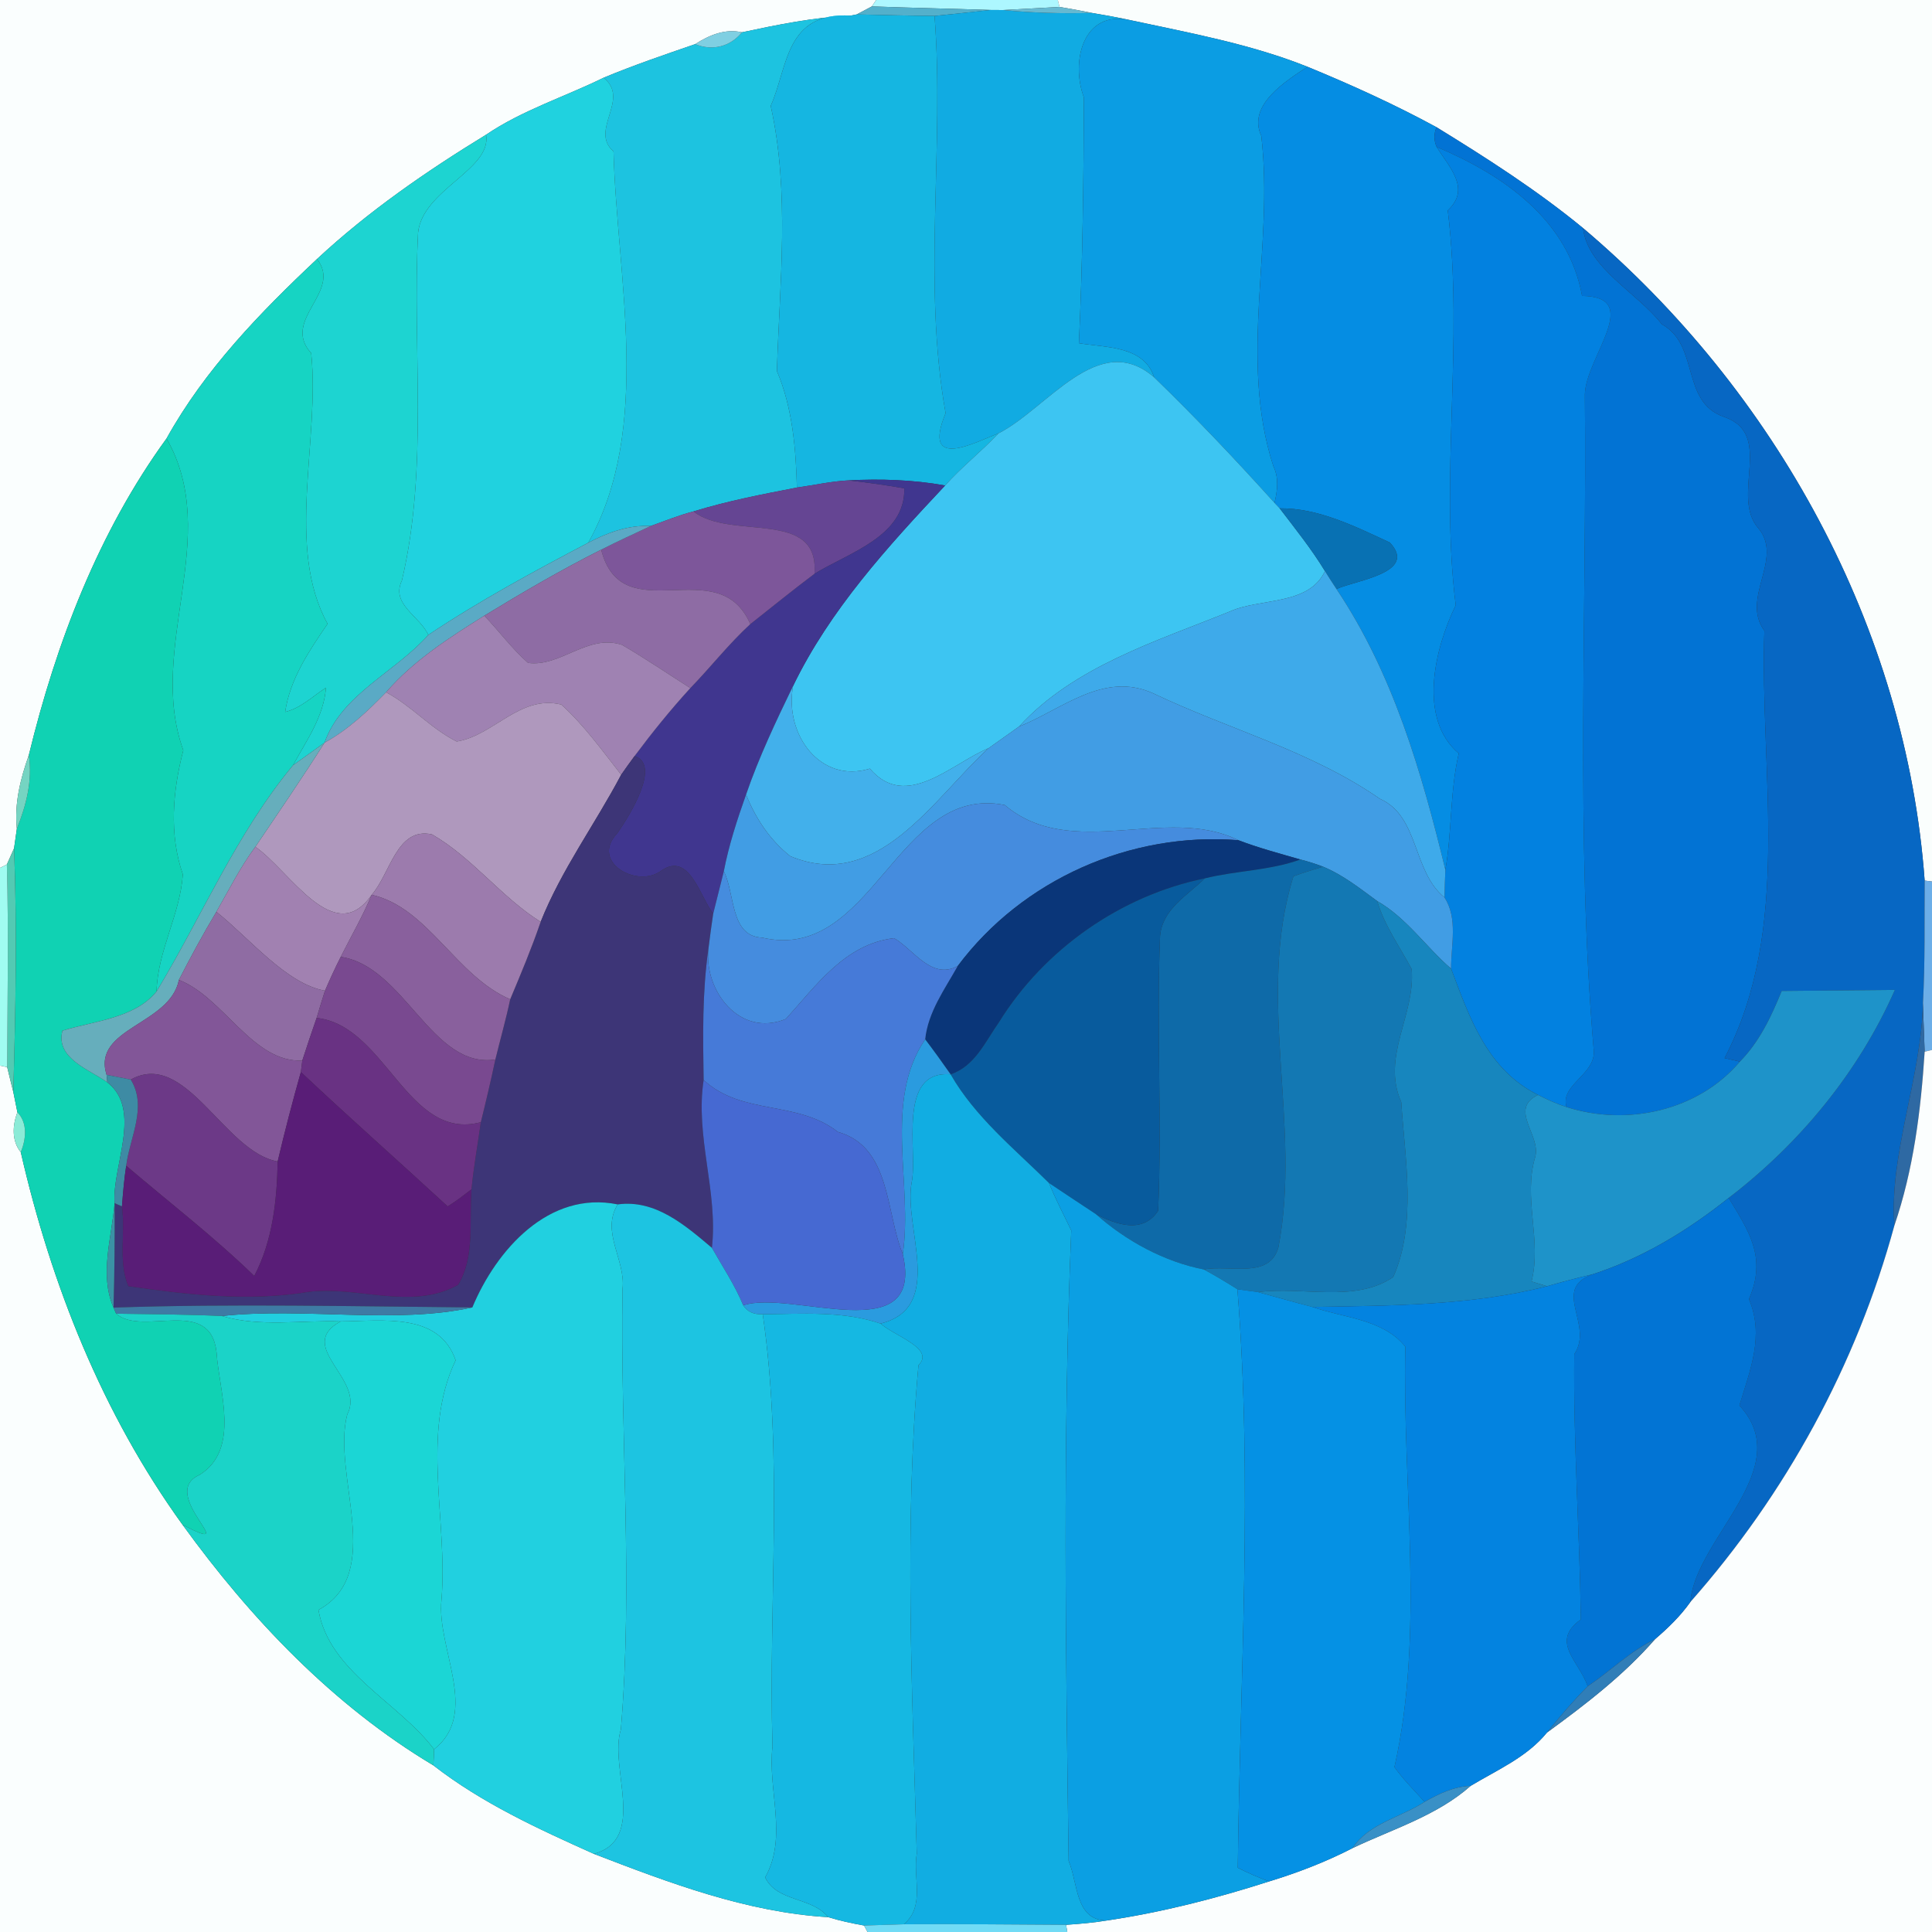 <?xml version="1.0" encoding="UTF-8" ?>
<!DOCTYPE svg PUBLIC "-//W3C//DTD SVG 1.1//EN" "http://www.w3.org/Graphics/SVG/1.1/DTD/svg11.dtd">
<svg width="250pt" height="250pt" viewBox="0 0 250 250" version="1.1" xmlns="http://www.w3.org/2000/svg">
<rect x="0" y="0" width="250" height="250" fill="#333333" stroke="none"/>
<g id="#fafefeff">
<path fill="#fafefe" opacity="1.00" d=" M 0.00 0.00 L 113.38 0.00 L 112.82 0.83 C 112.33 1.09 111.35 1.61 110.85 1.87 L 110.07 2.02 C 105.31 2.24 100.65 3.19 96.01 4.18 C 93.83 3.68 91.76 4.55 89.96 5.71 C 85.98 7.08 81.99 8.44 78.10 10.06 C 73.05 12.54 67.58 14.26 62.90 17.43 C 55.17 22.16 47.66 27.34 41.02 33.52 C 33.64 40.46 26.50 47.82 21.55 56.74 C 12.73 68.87 7.25 83.23 3.73 97.71 C 2.64 100.78 1.84 103.97 2.18 107.25 C 2.09 107.88 1.91 109.14 1.82 109.77 C 1.59 110.29 1.12 111.34 0.89 111.86 L 0.00 112.31 L 0.00 0.00 Z" />
<path fill="#fafefe" opacity="1.00" d=" M 0.00 137.89 L 0.93 138.08 C 1.18 139.15 1.45 140.22 1.72 141.29 C 1.85 141.95 2.11 143.26 2.25 143.92 C 1.62 145.62 1.48 147.60 2.69 149.10 C 6.63 166.27 13.26 182.95 23.62 197.30 C 32.44 209.48 43.09 220.67 56.08 228.44 C 62.34 233.31 69.65 236.66 76.85 239.89 C 86.62 243.65 96.62 247.45 107.17 248.08 C 108.69 248.55 110.25 248.88 111.81 249.16 L 112.26 250.00 L 0.00 250.00 L 0.00 137.89 Z" />
</g>
<g id="#adf7ffff">
<path fill="#adf7ff" opacity="1.00" d=" M 113.38 0.00 L 136.88 0.00 L 137.10 0.90 C 135.28 1.00 131.63 1.20 129.80 1.30 C 129.40 1.29 128.59 1.29 128.18 1.29 C 123.06 1.12 117.94 1.02 112.82 0.83 L 113.38 0.00 Z" />
</g>
<g id="#fafefdff">
<path fill="#fafefd" opacity="1.00" d=" M 136.88 0.00 L 250.00 0.00 L 250.00 114.07 L 249.05 113.95 C 246.65 81.23 229.77 50.58 204.84 29.51 C 198.92 24.64 192.41 20.47 185.88 16.46 C 180.48 13.52 174.87 10.98 169.19 8.64 C 161.84 5.70 153.98 4.27 146.27 2.61 C 144.61 2.25 142.94 1.95 141.27 1.67 C 139.89 1.38 138.50 1.13 137.10 0.90 L 136.88 0.00 Z" />
</g>
<g id="#53b0cbff">
<path fill="#53b0cb" opacity="1.00" d=" M 110.85 1.87 C 111.35 1.61 112.33 1.09 112.82 0.83 C 117.94 1.02 123.06 1.12 128.18 1.29 C 125.76 1.56 123.34 1.82 120.93 2.06 C 117.56 2.03 114.21 1.94 110.85 1.87 Z" />
</g>
<g id="#11abe2ff">
<path fill="#11abe2" opacity="1.00" d=" M 128.18 1.29 C 128.59 1.29 129.40 1.29 129.80 1.30 C 133.61 1.66 137.44 1.78 141.27 1.67 C 142.94 1.95 144.61 2.25 146.27 2.61 C 140.08 1.21 138.54 8.05 140.26 12.62 C 140.22 23.19 140.10 33.84 139.61 44.41 C 143.06 44.99 148.02 44.71 149.35 48.83 C 142.16 42.57 135.56 52.85 129.18 56.09 C 126.32 57.15 119.21 61.09 122.36 53.46 C 119.33 36.52 122.24 18.97 120.93 2.06 C 123.34 1.82 125.76 1.56 128.18 1.29 Z" />
</g>
<g id="#66b9d1ff">
<path fill="#66b9d1" opacity="1.00" d=" M 129.80 1.30 C 131.63 1.20 135.28 1.00 137.10 0.90 C 138.50 1.13 139.89 1.38 141.27 1.67 C 137.44 1.78 133.61 1.66 129.80 1.30 Z" />
</g>
<g id="#1dc3e0ff">
<path fill="#1dc3e0" opacity="1.00" d=" M 96.01 4.18 C 100.65 3.19 105.31 2.24 110.07 2.02 C 101.58 1.52 101.97 8.69 99.73 13.70 C 102.23 24.93 100.88 36.61 100.53 48.01 C 102.59 52.83 102.99 58.27 103.12 63.09 C 98.62 63.96 94.11 64.83 89.73 66.18 C 87.84 66.67 86.04 67.41 84.21 68.06 C 81.33 67.93 78.62 68.90 76.12 70.23 C 84.48 55.34 79.82 35.88 79.39 19.59 C 76.21 16.87 81.62 12.82 78.10 10.06 C 81.99 8.44 85.98 7.08 89.96 5.71 C 92.17 6.63 94.51 6.04 96.01 4.18 Z" />
</g>
<g id="#15b6e1ff">
<path fill="#15b6e1" opacity="1.00" d=" M 110.07 2.02 L 110.85 1.87 C 114.21 1.94 117.56 2.03 120.93 2.06 C 122.24 18.97 119.33 36.52 122.36 53.46 C 119.21 61.09 126.32 57.15 129.18 56.09 C 126.99 58.44 124.44 60.42 122.30 62.82 C 118.17 62.08 113.97 61.94 109.79 62.16 C 107.54 62.28 105.34 62.78 103.12 63.09 C 102.99 58.27 102.59 52.83 100.53 48.01 C 100.88 36.61 102.23 24.93 99.73 13.70 C 101.97 8.69 101.58 1.52 110.07 2.02 Z" />
</g>
<g id="#0b9de3ff">
<path fill="#0b9de3" opacity="1.00" d=" M 140.26 12.62 C 138.54 8.05 140.08 1.21 146.27 2.61 C 153.98 4.27 161.84 5.70 169.19 8.64 C 166.32 10.53 161.37 13.62 163.21 17.59 C 164.88 31.74 160.24 46.37 164.77 60.32 C 165.51 61.84 165.30 63.49 164.92 65.07 C 159.90 59.50 154.74 54.05 149.35 48.83 C 148.02 44.71 143.06 44.99 139.61 44.41 C 140.10 33.84 140.22 23.19 140.26 12.62 Z" />
</g>
<g id="#7fcfe2ff">
<path fill="#7fcfe2" opacity="1.00" d=" M 89.96 5.71 C 91.76 4.55 93.83 3.68 96.01 4.18 C 94.51 6.04 92.17 6.63 89.96 5.71 Z" />
</g>
<g id="#058de3ff">
<path fill="#058de3" opacity="1.00" d=" M 163.21 17.59 C 161.37 13.62 166.32 10.53 169.19 8.64 C 174.87 10.98 180.48 13.52 185.88 16.46 C 185.53 17.32 185.53 18.17 185.90 19.01 C 187.54 21.65 190.37 24.42 187.34 27.22 C 189.43 44.23 186.30 61.74 188.37 78.32 C 185.61 83.99 183.47 93.01 188.76 97.49 C 187.60 102.54 187.90 107.61 187.03 112.55 C 183.97 99.95 180.26 87.14 172.94 76.22 C 175.51 75.06 183.51 74.12 179.84 70.20 C 175.38 68.14 170.62 65.73 165.59 65.78 C 165.42 65.61 165.08 65.25 164.92 65.07 C 165.30 63.49 165.51 61.84 164.77 60.32 C 160.24 46.37 164.88 31.74 163.21 17.59 Z" />
</g>
<g id="#20d2dfff">
<path fill="#20d2df" opacity="1.00" d=" M 62.90 17.43 C 67.58 14.26 73.05 12.54 78.10 10.06 C 81.62 12.82 76.21 16.87 79.39 19.59 C 79.82 35.88 84.48 55.34 76.12 70.23 C 69.07 73.94 62.05 77.73 55.42 82.16 C 54.32 79.70 50.53 78.20 52.01 75.11 C 55.48 60.35 53.33 45.09 54.10 30.11 C 54.67 24.53 63.66 21.95 62.90 17.43 Z" />
</g>
<g id="#0273d4ff">
<path fill="#0273d4" opacity="1.00" d=" M 185.90 19.01 C 185.53 18.17 185.53 17.32 185.88 16.46 C 192.41 20.47 198.92 24.64 204.84 29.51 C 205.45 34.72 211.86 37.85 215.04 41.96 C 219.97 44.68 217.45 51.95 223.05 53.93 C 229.72 56.17 223.79 64.21 227.59 68.42 C 230.79 72.39 225.22 77.40 228.31 81.61 C 227.70 100.04 231.96 120.08 223.16 136.92 C 223.65 137.04 224.65 137.26 225.14 137.37 C 219.75 143.75 210.52 145.77 202.70 143.25 C 201.87 140.41 206.25 139.14 206.25 136.14 C 203.85 108.26 205.36 79.31 205.08 51.04 C 205.20 46.19 212.74 38.41 204.72 38.29 C 202.93 28.45 194.58 22.67 185.90 19.01 Z" />
</g>
<g id="#1dd4d1ff">
<path fill="#1dd4d1" opacity="1.00" d=" M 41.02 33.52 C 47.66 27.34 55.17 22.16 62.90 17.43 C 63.66 21.95 54.67 24.53 54.10 30.11 C 53.33 45.09 55.48 60.35 52.01 75.11 C 50.53 78.20 54.32 79.70 55.42 82.16 C 51.19 86.96 44.22 89.80 41.99 96.11 C 40.64 97.09 39.26 98.05 37.91 99.03 C 39.65 95.83 41.89 92.75 42.18 88.99 C 40.46 90.10 38.94 91.62 36.90 92.13 C 37.52 87.87 40.01 84.20 42.39 80.72 C 36.92 70.83 41.43 56.94 40.27 45.70 C 36.31 41.35 44.37 37.77 41.02 33.52 Z" />
</g>
<g id="#0281e0ff">
<path fill="#0281e0" opacity="1.00" d=" M 185.90 19.01 C 194.58 22.67 202.93 28.45 204.72 38.29 C 212.74 38.41 205.20 46.19 205.08 51.04 C 205.36 79.31 203.85 108.26 206.25 136.14 C 206.25 139.14 201.87 140.41 202.70 143.25 C 201.42 142.84 200.21 142.28 199.02 141.68 C 192.46 138.42 190.19 131.78 187.77 125.35 C 187.76 122.23 188.68 118.89 186.92 116.13 C 186.94 114.94 186.98 113.75 187.03 112.55 C 187.90 107.61 187.60 102.54 188.76 97.49 C 183.47 93.01 185.61 83.99 188.37 78.32 C 186.30 61.74 189.43 44.23 187.34 27.22 C 190.37 24.42 187.54 21.65 185.90 19.01 Z" />
</g>
<g id="#0767c3ff">
<path fill="#0767c3" opacity="1.00" d=" M 215.04 41.96 C 211.86 37.85 205.45 34.72 204.84 29.51 C 229.77 50.58 246.65 81.23 249.05 113.95 C 249.01 119.22 249.12 124.51 248.83 129.78 C 248.64 139.43 244.45 149.26 245.13 158.59 C 240.23 176.59 231.09 193.32 218.73 207.30 C 219.39 199.01 232.60 189.99 225.08 181.87 C 226.46 177.27 228.34 172.84 226.31 168.10 C 228.72 162.63 226.17 159.16 223.69 155.01 C 232.90 147.96 240.51 138.72 245.20 128.09 C 241.54 128.12 234.21 128.20 230.55 128.23 C 229.21 131.52 227.67 134.81 225.14 137.37 C 224.65 137.26 223.65 137.04 223.16 136.92 C 231.96 120.08 227.70 100.04 228.31 81.61 C 225.22 77.40 230.79 72.39 227.59 68.42 C 223.79 64.21 229.72 56.17 223.05 53.93 C 217.45 51.95 219.97 44.68 215.04 41.96 Z" />
</g>
<g id="#16d4c3ff">
<path fill="#16d4c3" opacity="1.00" d=" M 21.55 56.74 C 26.50 47.82 33.64 40.46 41.02 33.52 C 44.37 37.77 36.31 41.35 40.27 45.70 C 41.43 56.94 36.92 70.83 42.39 80.72 C 40.01 84.20 37.52 87.87 36.90 92.13 C 38.94 91.62 40.46 90.10 42.18 88.99 C 41.89 92.75 39.65 95.83 37.91 99.03 C 30.57 107.89 26.15 118.53 20.26 128.29 C 20.39 123.04 23.31 118.36 23.66 113.14 C 21.85 107.94 22.36 102.30 23.72 97.09 C 18.92 83.81 28.82 69.45 21.55 56.74 Z" />
</g>
<g id="#3dc5f2ff">
<path fill="#3dc5f2" opacity="1.00" d=" M 129.18 56.09 C 135.56 52.85 142.16 42.57 149.35 48.83 C 154.74 54.05 159.90 59.50 164.92 65.07 C 165.08 65.25 165.42 65.61 165.59 65.78 C 167.61 68.43 169.71 71.04 171.45 73.90 C 169.35 78.40 163.04 77.35 159.11 79.14 C 149.61 82.99 138.96 86.25 131.86 94.02 C 130.56 94.95 129.24 95.88 127.93 96.81 C 123.11 98.81 117.25 104.97 112.56 99.46 C 106.18 101.44 101.47 95.05 102.62 88.77 C 107.40 78.89 114.87 70.74 122.30 62.82 C 124.44 60.42 126.99 58.44 129.18 56.09 Z" />
</g>
<g id="#10d2b3ff">
<path fill="#10d2b3" opacity="1.00" d=" M 3.73 97.71 C 7.25 83.23 12.73 68.87 21.55 56.74 C 28.82 69.45 18.92 83.81 23.72 97.09 C 22.36 102.30 21.85 107.94 23.66 113.14 C 23.31 118.36 20.39 123.04 20.26 128.29 C 17.43 131.78 12.18 132.10 8.08 133.37 C 7.15 136.96 11.58 138.39 13.89 140.06 C 18.47 143.63 14.47 150.95 14.83 155.69 C 14.47 160.08 12.83 164.93 14.69 169.20 L 15.03 169.99 C 18.44 173.00 27.21 167.67 28.02 174.99 C 28.34 180.00 31.14 187.52 25.84 190.84 C 20.20 193.30 31.82 201.59 23.62 197.30 C 13.26 182.95 6.63 166.27 2.69 149.10 C 3.37 147.40 3.61 145.34 2.25 143.92 C 2.11 143.26 1.85 141.95 1.72 141.29 C 2.02 130.78 2.23 120.27 1.82 109.77 C 1.91 109.14 2.09 107.88 2.18 107.25 C 3.39 104.21 4.23 101.00 3.73 97.71 Z" />
</g>
<g id="#654593ff">
<path fill="#654593" opacity="1.00" d=" M 103.12 63.09 C 105.34 62.78 107.54 62.28 109.79 62.16 C 112.21 62.43 114.61 62.77 117.02 63.19 C 117.15 69.42 109.87 71.49 105.39 74.25 C 106.06 65.73 94.57 69.99 89.73 66.18 C 94.11 64.83 98.62 63.96 103.12 63.09 Z" />
</g>
<g id="#40368fff">
<path fill="#40368f" opacity="1.00" d=" M 109.79 62.16 C 113.97 61.94 118.17 62.08 122.30 62.82 C 114.87 70.74 107.40 78.89 102.62 88.77 C 100.40 93.36 98.20 97.99 96.54 102.82 C 95.39 106.07 94.31 109.36 93.66 112.75 C 93.32 114.12 92.64 116.85 92.29 118.22 C 90.58 116.08 89.23 110.18 85.60 112.64 C 82.56 115.02 76.30 111.58 79.86 107.85 C 81.57 105.42 85.55 98.91 82.11 97.84 C 84.38 94.80 86.77 91.84 89.33 89.04 C 91.97 86.32 94.30 83.32 97.09 80.76 C 99.85 78.58 102.58 76.36 105.39 74.25 C 109.87 71.49 117.15 69.42 117.02 63.19 C 114.61 62.77 112.21 62.43 109.79 62.16 Z" />
</g>
<g id="#0871b3ff">
<path fill="#0871b3" opacity="1.00" d=" M 165.59 65.78 C 170.62 65.73 175.38 68.14 179.84 70.20 C 183.51 74.12 175.51 75.06 172.94 76.22 C 172.43 75.45 171.93 74.68 171.45 73.90 C 169.71 71.04 167.61 68.43 165.59 65.78 Z" />
</g>
<g id="#7d569aff">
<path fill="#7d569a" opacity="1.00" d=" M 84.21 68.06 C 86.04 67.41 87.84 66.67 89.73 66.18 C 94.57 69.99 106.06 65.73 105.39 74.25 C 102.58 76.36 99.85 78.58 97.09 80.76 C 92.94 71.20 80.54 81.83 77.79 71.13 C 79.90 70.05 82.06 69.07 84.21 68.06 Z" />
</g>
<g id="#5aaac5ff">
<path fill="#5aaac5" opacity="1.00" d=" M 76.12 70.23 C 78.62 68.90 81.33 67.93 84.21 68.06 C 82.06 69.07 79.90 70.05 77.79 71.13 C 72.62 73.73 67.61 76.66 62.67 79.67 C 58.11 82.53 53.51 85.47 49.96 89.58 C 47.56 92.05 45.03 94.44 41.99 96.11 C 44.22 89.80 51.19 86.96 55.42 82.16 C 62.05 77.73 69.07 73.94 76.12 70.23 Z" />
</g>
<g id="#8e6ca4ff">
<path fill="#8e6ca4" opacity="1.00" d=" M 62.67 79.67 C 67.61 76.66 72.62 73.73 77.79 71.13 C 80.54 81.83 92.94 71.20 97.09 80.76 C 94.30 83.32 91.97 86.32 89.33 89.04 C 86.39 87.17 83.51 85.21 80.50 83.45 C 76.05 81.97 72.54 86.35 68.33 85.78 C 66.24 83.94 64.59 81.68 62.67 79.67 Z" />
</g>
<g id="#3eaaeaff">
<path fill="#3eaaea" opacity="1.00" d=" M 171.45 73.90 C 171.93 74.68 172.43 75.45 172.94 76.22 C 180.26 87.14 183.97 99.95 187.03 112.55 C 186.98 113.75 186.94 114.94 186.92 116.13 C 182.75 112.77 183.68 105.63 178.55 103.36 C 169.53 97.12 159.07 94.41 149.29 89.75 C 142.87 86.79 137.47 91.76 131.86 94.02 C 138.96 86.25 149.61 82.99 159.11 79.14 C 163.04 77.35 169.35 78.40 171.45 73.90 Z" />
</g>
<g id="#9f82b2ff">
<path fill="#9f82b2" opacity="1.00" d=" M 49.96 89.58 C 53.51 85.47 58.11 82.53 62.67 79.67 C 64.59 81.68 66.24 83.94 68.33 85.78 C 72.54 86.35 76.05 81.97 80.50 83.45 C 83.51 85.21 86.39 87.17 89.33 89.04 C 86.77 91.84 84.38 94.80 82.11 97.84 C 81.52 98.64 80.94 99.44 80.38 100.25 C 77.92 97.12 75.59 93.85 72.63 91.17 C 67.28 89.86 63.86 95.20 59.10 95.95 C 55.77 94.30 53.25 91.33 49.96 89.58 Z" />
</g>
<g id="#42b0ebff">
<path fill="#42b0eb" opacity="1.00" d=" M 96.54 102.82 C 98.20 97.99 100.40 93.36 102.62 88.77 C 101.47 95.05 106.18 101.44 112.56 99.46 C 117.25 104.97 123.11 98.81 127.93 96.81 C 120.74 103.37 113.57 115.50 102.26 110.79 C 99.63 108.71 97.78 105.90 96.54 102.82 Z" />
</g>
<g id="#419de4ff">
<path fill="#419de4" opacity="1.00" d=" M 131.86 94.02 C 137.47 91.76 142.87 86.79 149.29 89.75 C 159.07 94.41 169.53 97.12 178.55 103.36 C 183.68 105.63 182.75 112.77 186.92 116.13 C 188.68 118.89 187.76 122.23 187.77 125.35 C 184.50 122.52 182.02 118.78 178.21 116.60 C 175.98 114.97 173.78 113.21 171.20 112.15 C 170.24 111.78 169.26 111.47 168.27 111.22 C 165.57 110.44 162.86 109.72 160.24 108.72 C 150.89 104.10 138.67 111.51 130.01 104.17 C 116.02 101.38 112.94 124.66 98.62 121.33 C 94.44 121.16 95.14 115.62 93.66 112.75 C 94.31 109.36 95.39 106.07 96.54 102.82 C 97.78 105.90 99.63 108.71 102.26 110.79 C 113.57 115.50 120.74 103.37 127.93 96.81 C 129.24 95.88 130.56 94.95 131.86 94.02 Z" />
</g>
<g id="#af98bdff">
<path fill="#af98bd" opacity="1.00" d=" M 41.99 96.11 C 45.03 94.44 47.56 92.05 49.96 89.58 C 53.25 91.33 55.77 94.30 59.10 95.95 C 63.86 95.20 67.28 89.86 72.63 91.17 C 75.59 93.85 77.92 97.12 80.38 100.25 C 77.00 106.65 72.66 112.52 69.96 119.29 C 64.85 116.08 61.12 110.97 55.90 107.97 C 51.34 106.96 50.51 113.06 48.09 115.79 C 43.25 122.81 37.47 112.62 33.04 109.58 C 36.06 105.11 39.10 100.67 41.99 96.11 Z" />
</g>
<g id="#66aebcff">
<path fill="#66aebc" opacity="1.00" d=" M 37.91 99.03 C 39.26 98.05 40.64 97.09 41.99 96.11 C 39.10 100.67 36.06 105.11 33.04 109.58 C 31.09 112.21 29.63 115.15 28.00 117.99 C 26.28 120.86 24.68 123.81 23.15 126.80 C 21.99 132.64 11.88 132.99 13.79 139.08 L 13.89 140.06 C 11.58 138.39 7.15 136.96 8.08 133.37 C 12.18 132.10 17.43 131.78 20.26 128.29 C 26.15 118.53 30.57 107.89 37.91 99.03 Z" />
</g>
<g id="#75d4c2ff">
<path fill="#75d4c2" opacity="1.00" d=" M 2.18 107.25 C 1.84 103.97 2.64 100.78 3.73 97.71 C 4.23 101.00 3.39 104.21 2.18 107.25 Z" />
</g>
<g id="#3d3577ff">
<path fill="#3d3577" opacity="1.00" d=" M 82.11 97.84 C 85.55 98.91 81.57 105.42 79.86 107.85 C 76.30 111.58 82.56 115.02 85.60 112.64 C 89.23 110.18 90.58 116.08 92.29 118.22 C 92.07 119.74 91.85 121.26 91.67 122.79 C 90.86 128.40 90.96 134.09 91.05 139.75 C 89.93 147.05 92.94 154.25 92.12 161.47 C 88.67 158.56 84.81 155.18 79.93 155.85 C 71.00 154.03 64.21 161.76 61.12 169.18 C 45.65 169.05 30.16 168.68 14.69 169.20 C 14.82 164.69 14.86 160.19 14.83 155.69 L 15.78 156.11 C 16.26 159.45 15.27 163.25 16.61 166.43 C 24.32 167.55 32.26 168.45 40.04 167.15 C 46.44 166.41 53.29 169.59 59.27 166.26 C 61.47 162.67 60.70 158.00 61.01 153.90 C 61.29 150.98 61.82 148.11 62.22 145.21 C 62.89 142.52 63.52 139.82 64.10 137.10 C 64.73 134.50 65.47 131.93 66.02 129.31 C 67.41 126.00 68.80 122.68 69.96 119.29 C 72.66 112.52 77.00 106.65 80.38 100.25 C 80.94 99.44 81.52 98.64 82.11 97.84 Z" />
</g>
<g id="#458cdeff">
<path fill="#458cde" opacity="1.00" d=" M 98.62 121.33 C 112.94 124.66 116.02 101.38 130.01 104.17 C 138.67 111.51 150.89 104.10 160.24 108.72 C 146.28 107.62 132.30 113.81 123.93 125.00 C 120.54 126.84 118.28 122.92 115.70 121.40 C 109.37 122.13 105.62 127.52 101.68 131.86 C 95.64 134.31 91.09 128.11 91.67 122.79 C 91.85 121.26 92.07 119.74 92.29 118.22 C 92.64 116.85 93.32 114.12 93.66 112.75 C 95.14 115.62 94.44 121.16 98.62 121.33 Z" />
</g>
<g id="#9c7badff">
<path fill="#9c7bad" opacity="1.00" d=" M 48.09 115.79 C 50.51 113.06 51.34 106.96 55.90 107.97 C 61.12 110.97 64.85 116.08 69.96 119.29 C 68.80 122.68 67.41 126.00 66.02 129.31 C 58.97 126.28 55.37 117.41 48.09 115.79 Z" />
</g>
<g id="#0a3679ff">
<path fill="#0a3679" opacity="1.00" d=" M 123.93 125.00 C 132.30 113.81 146.28 107.62 160.24 108.72 C 162.86 109.72 165.57 110.44 168.27 111.22 C 164.28 112.66 159.98 112.65 155.90 113.66 C 145.02 115.89 135.12 122.83 129.27 132.27 C 127.49 134.79 126.16 137.96 123.01 139.02 C 121.94 137.49 120.85 135.98 119.72 134.49 C 120.09 130.94 122.24 128.03 123.93 125.00 Z" />
</g>
<g id="#53cab3ff">
<path fill="#53cab3" opacity="1.00" d=" M 0.89 111.86 C 1.12 111.34 1.59 110.29 1.82 109.77 C 2.23 120.27 2.02 130.78 1.72 141.29 C 1.45 140.22 1.18 139.15 0.93 138.08 C 0.96 129.34 1.13 120.60 0.89 111.86 Z" />
</g>
<g id="#a181b1ff">
<path fill="#a181b1" opacity="1.00" d=" M 28.00 117.99 C 29.63 115.15 31.09 112.21 33.04 109.58 C 37.47 112.62 43.25 122.81 48.09 115.79 C 46.94 118.56 45.43 121.15 44.09 123.82 C 43.36 125.25 42.69 126.72 42.05 128.20 C 37.03 127.29 32.37 121.48 28.00 117.99 Z" />
</g>
<g id="#0e6aa8ff">
<path fill="#0e6aa8" opacity="1.00" d=" M 168.27 111.22 C 169.26 111.47 170.24 111.78 171.20 112.15 C 169.91 112.55 168.62 112.92 167.37 113.40 C 162.48 129.03 168.47 145.56 165.43 161.38 C 164.29 165.57 159.06 163.62 155.79 164.27 C 150.66 163.27 145.68 160.56 141.80 157.10 C 144.39 158.45 147.85 159.71 149.86 156.68 C 150.38 144.83 149.62 132.96 150.11 121.11 C 150.42 117.61 153.66 115.88 155.90 113.66 C 159.98 112.65 164.28 112.66 168.27 111.22 Z" />
</g>
<g id="#a0fcf1ff">
<path fill="#a0fcf1" opacity="1.00" d=" M 0.00 112.31 L 0.89 111.86 C 1.13 120.60 0.96 129.34 0.93 138.08 L 0.00 137.89 L 0.00 112.31 Z" />
</g>
<g id="#1378b3ff">
<path fill="#1378b3" opacity="1.00" d=" M 171.20 112.15 C 173.78 113.21 175.98 114.97 178.21 116.60 C 179.16 119.80 181.13 122.50 182.67 125.40 C 183.18 131.30 178.70 136.74 181.32 142.60 C 181.80 149.88 183.34 158.43 180.28 165.25 C 175.29 168.64 168.54 166.42 162.79 167.20 C 162.12 167.10 160.78 166.92 160.12 166.83 C 158.70 165.93 157.26 165.07 155.79 164.27 C 159.06 163.62 164.29 165.57 165.43 161.38 C 168.47 145.56 162.48 129.03 167.37 113.40 C 168.62 112.92 169.91 112.55 171.20 112.15 Z" />
</g>
<g id="#085b9dff">
<path fill="#085b9d" opacity="1.00" d=" M 129.27 132.27 C 135.12 122.83 145.02 115.89 155.90 113.66 C 153.66 115.88 150.42 117.61 150.11 121.11 C 149.62 132.96 150.38 144.83 149.86 156.68 C 147.85 159.71 144.39 158.45 141.80 157.10 C 139.77 155.77 137.76 154.42 135.74 153.08 C 131.25 148.64 126.20 144.57 123.01 139.02 C 126.16 137.96 127.49 134.79 129.27 132.27 Z" />
</g>
<g id="#6caee8ff">
<path fill="#6caee8" opacity="1.00" d=" M 249.05 113.95 L 250.00 114.07 L 250.00 135.86 L 249.05 136.09 C 248.99 133.99 248.88 131.89 248.83 129.78 C 249.12 124.51 249.01 119.22 249.05 113.95 Z" />
</g>
<g id="#89609dff">
<path fill="#89609d" opacity="1.00" d=" M 48.09 115.79 C 55.37 117.41 58.97 126.28 66.02 129.31 C 65.47 131.93 64.73 134.50 64.10 137.10 C 55.87 138.35 52.35 125.03 44.09 123.82 C 45.43 121.15 46.94 118.56 48.09 115.79 Z" />
</g>
<g id="#1786beff">
<path fill="#1786be" opacity="1.00" d=" M 178.21 116.60 C 182.02 118.78 184.50 122.52 187.77 125.35 C 190.19 131.78 192.46 138.42 199.02 141.68 C 195.20 143.53 199.38 146.82 198.67 149.66 C 197.04 155.07 199.54 160.43 198.18 165.82 C 198.68 165.98 199.68 166.29 200.18 166.44 C 190.32 168.98 179.94 168.93 169.83 169.12 C 167.47 168.51 165.12 167.82 162.79 167.20 C 168.54 166.42 175.29 168.64 180.28 165.25 C 183.34 158.43 181.80 149.88 181.32 142.60 C 178.70 136.74 183.18 131.30 182.67 125.40 C 181.13 122.50 179.16 119.80 178.21 116.60 Z" />
</g>
<g id="#8f6ca3ff">
<path fill="#8f6ca3" opacity="1.00" d=" M 28.00 117.99 C 32.37 121.48 37.03 127.29 42.05 128.20 C 41.68 129.37 41.32 130.54 40.97 131.72 C 40.33 133.55 39.71 135.39 39.12 137.23 C 32.72 137.55 28.93 129.04 23.15 126.80 C 24.68 123.81 26.28 120.86 28.00 117.99 Z" />
</g>
<g id="#467ad8ff">
<path fill="#467ad8" opacity="1.00" d=" M 101.68 131.86 C 105.62 127.52 109.37 122.13 115.70 121.40 C 118.28 122.92 120.54 126.84 123.93 125.00 C 122.24 128.03 120.09 130.94 119.72 134.49 C 114.26 142.52 118.16 153.22 116.82 162.29 C 114.60 156.87 115.29 148.39 108.42 146.47 C 103.20 142.36 95.98 144.36 91.05 139.75 C 90.96 134.09 90.86 128.40 91.67 122.79 C 91.09 128.11 95.64 134.31 101.68 131.86 Z" />
</g>
<g id="#794990ff">
<path fill="#794990" opacity="1.00" d=" M 44.09 123.82 C 52.35 125.03 55.87 138.35 64.10 137.10 C 63.52 139.82 62.89 142.52 62.22 145.21 C 52.74 147.77 49.93 132.68 40.97 131.72 C 41.32 130.54 41.68 129.37 42.05 128.20 C 42.69 126.72 43.36 125.25 44.09 123.82 Z" />
</g>
<g id="#825698ff">
<path fill="#825698" opacity="1.00" d=" M 23.15 126.80 C 28.93 129.04 32.72 137.55 39.12 137.23 C 39.07 137.60 38.97 138.35 38.93 138.72 C 37.85 142.55 36.84 146.41 35.93 150.29 C 29.01 149.08 24.05 135.72 16.92 139.70 C 15.88 139.49 14.84 139.28 13.79 139.08 C 11.88 132.99 21.99 132.64 23.15 126.80 Z" />
</g>
<g id="#1e93c9ff">
<path fill="#1e93c9" opacity="1.00" d=" M 230.55 128.23 C 234.21 128.20 241.54 128.12 245.20 128.09 C 240.51 138.72 232.90 147.96 223.69 155.01 C 218.39 159.24 212.51 162.82 206.03 164.91 C 204.06 165.36 202.12 165.88 200.18 166.44 C 199.68 166.29 198.68 165.98 198.18 165.82 C 199.54 160.43 197.04 155.07 198.67 149.66 C 199.38 146.82 195.20 143.53 199.02 141.68 C 200.21 142.28 201.42 142.84 202.70 143.25 C 210.52 145.77 219.75 143.75 225.14 137.37 C 227.67 134.81 229.21 131.52 230.55 128.23 Z" />
</g>
<g id="#2e69a3ff">
<path fill="#2e69a3" opacity="1.00" d=" M 245.13 158.59 C 244.45 149.26 248.64 139.43 248.83 129.78 C 248.88 131.89 248.99 133.99 249.05 136.09 C 248.56 143.70 247.61 151.34 245.13 158.59 Z" />
</g>
<g id="#693283ff">
<path fill="#693283" opacity="1.00" d=" M 40.97 131.72 C 49.93 132.68 52.74 147.77 62.22 145.21 C 61.82 148.11 61.29 150.98 61.01 153.90 C 60.01 154.66 59.01 155.45 57.93 156.11 C 51.62 150.29 45.18 144.60 38.93 138.72 C 38.97 138.35 39.07 137.60 39.12 137.23 C 39.71 135.39 40.33 133.55 40.97 131.72 Z" />
</g>
<g id="#2a9bdfff">
<path fill="#2a9bdf" opacity="1.00" d=" M 116.82 162.29 C 118.16 153.22 114.26 142.52 119.72 134.49 C 120.85 135.98 121.94 137.49 123.01 139.02 C 116.01 138.44 118.79 149.10 117.97 153.00 C 116.87 158.81 122.39 169.17 113.95 171.27 C 109.06 169.60 103.79 170.03 98.70 170.06 C 97.53 170.12 96.69 169.73 96.17 168.91 C 102.37 166.81 119.69 174.80 116.82 162.29 Z" />
</g>
<g id="#fbfefeff">
<path fill="#fbfefe" opacity="1.00" d=" M 249.05 136.09 L 250.00 135.86 L 250.00 250.00 L 138.11 250.00 L 137.95 249.07 C 139.72 248.95 141.48 248.80 143.23 248.51 C 150.36 247.45 157.35 245.66 164.21 243.46 C 167.92 242.33 171.56 240.93 175.01 239.15 C 180.19 236.68 185.94 234.96 190.30 231.09 C 193.74 229.02 197.59 227.38 200.18 224.19 C 205.16 220.56 210.10 216.77 214.17 212.10 C 215.85 210.66 217.45 209.11 218.73 207.30 C 231.09 193.32 240.23 176.59 245.13 158.59 C 247.61 151.34 248.56 143.70 249.05 136.09 Z" />
</g>
<g id="#6c3987ff">
<path fill="#6c3987" opacity="1.00" d=" M 16.92 139.70 C 24.05 135.72 29.01 149.08 35.93 150.29 C 35.84 155.34 35.28 160.58 32.90 165.11 C 27.67 160.03 21.88 155.58 16.33 150.85 C 16.79 147.18 19.10 143.23 16.92 139.70 Z" />
</g>
<g id="#3e8ba4ff">
<path fill="#3e8ba4" opacity="1.00" d=" M 13.79 139.08 C 14.84 139.28 15.88 139.49 16.92 139.70 C 19.10 143.23 16.79 147.18 16.33 150.85 C 16.06 152.59 15.92 154.35 15.78 156.11 L 14.83 155.69 C 14.47 150.95 18.47 143.63 13.89 140.06 L 13.79 139.08 Z" />
</g>
<g id="#591d77ff">
<path fill="#591d77" opacity="1.00" d=" M 38.93 138.72 C 45.18 144.60 51.62 150.29 57.93 156.11 C 59.01 155.45 60.01 154.66 61.01 153.90 C 60.70 158.00 61.47 162.67 59.27 166.26 C 53.29 169.59 46.44 166.41 40.04 167.15 C 32.26 168.45 24.32 167.55 16.61 166.43 C 15.27 163.25 16.26 159.45 15.78 156.11 C 15.92 154.35 16.06 152.59 16.33 150.85 C 21.88 155.58 27.67 160.03 32.90 165.11 C 35.28 160.58 35.84 155.34 35.93 150.29 C 36.84 146.41 37.85 142.55 38.93 138.72 Z" />
</g>
<g id="#11ade2ff">
<path fill="#11ade2" opacity="1.00" d=" M 117.97 153.00 C 118.79 149.10 116.01 138.44 123.01 139.02 C 126.20 144.57 131.25 148.64 135.74 153.08 C 136.59 155.18 137.64 157.18 138.62 159.21 C 137.50 186.36 137.91 213.62 138.28 240.80 C 139.51 243.66 139.10 248.51 143.23 248.51 C 141.48 248.80 139.72 248.95 137.95 249.07 C 130.95 249.02 123.96 248.96 116.96 249.00 C 119.76 246.64 118.10 242.98 118.63 239.86 C 118.05 219.00 116.98 197.03 118.85 176.66 C 121.03 174.49 115.74 172.89 113.95 171.27 C 122.39 169.17 116.87 158.81 117.97 153.00 Z" />
</g>
<g id="#4669d2ff">
<path fill="#4669d2" opacity="1.00" d=" M 91.05 139.75 C 95.98 144.36 103.20 142.36 108.42 146.47 C 115.29 148.39 114.60 156.87 116.82 162.29 C 119.69 174.80 102.37 166.81 96.17 168.91 C 95.09 166.29 93.51 163.93 92.12 161.47 C 92.94 154.25 89.93 147.05 91.05 139.75 Z" />
</g>
<g id="#8bebd7ff">
<path fill="#8bebd7" opacity="1.00" d=" M 2.25 143.92 C 3.61 145.34 3.37 147.40 2.69 149.10 C 1.48 147.60 1.62 145.62 2.25 143.92 Z" />
</g>
<g id="#0b9fe3ff">
<path fill="#0b9fe3" opacity="1.00" d=" M 135.74 153.08 C 137.76 154.42 139.77 155.77 141.80 157.10 C 145.68 160.56 150.66 163.27 155.79 164.27 C 157.26 165.07 158.70 165.93 160.12 166.83 C 162.12 191.77 160.45 216.76 160.17 241.69 C 161.47 242.36 162.83 242.93 164.21 243.46 C 157.35 245.66 150.36 247.45 143.23 248.51 C 139.10 248.51 139.51 243.66 138.28 240.80 C 137.91 213.62 137.50 186.36 138.62 159.21 C 137.64 157.18 136.59 155.18 135.74 153.08 Z" />
</g>
<g id="#0274d4ff">
<path fill="#0274d4" opacity="1.00" d=" M 206.03 164.91 C 212.51 162.82 218.39 159.24 223.69 155.01 C 226.17 159.16 228.72 162.63 226.31 168.10 C 228.34 172.84 226.46 177.27 225.08 181.87 C 232.60 189.99 219.39 199.01 218.73 207.30 C 217.45 209.11 215.85 210.66 214.17 212.10 C 210.94 213.66 208.40 216.22 205.45 218.20 C 204.30 214.91 200.54 212.43 204.56 209.56 C 204.41 198.21 203.57 186.65 203.71 175.23 C 206.29 171.40 200.72 166.89 206.03 164.91 Z" />
</g>
<g id="#3a92a5ff">
<path fill="#3a92a5" opacity="1.00" d=" M 14.69 169.20 C 12.83 164.93 14.47 160.08 14.83 155.69 C 14.86 160.19 14.82 164.69 14.69 169.20 Z" />
</g>
<g id="#21d0e0ff">
<path fill="#21d0e0" opacity="1.00" d=" M 61.12 169.18 C 64.21 161.76 71.00 154.03 79.93 155.85 C 77.72 159.43 80.97 163.01 80.56 166.76 C 80.24 185.77 81.94 204.79 80.34 223.79 C 78.77 228.73 83.81 237.98 76.85 239.89 C 69.65 236.66 62.34 233.31 56.08 228.44 C 56.12 227.75 56.15 227.05 56.17 226.36 C 62.15 221.67 56.45 213.25 57.13 206.98 C 57.98 196.79 54.42 185.55 58.96 176.02 C 56.81 169.77 49.47 170.95 44.08 170.99 C 38.97 170.81 33.69 171.76 28.70 170.29 C 39.29 169.14 51.16 171.38 61.12 169.18 Z" />
</g>
<g id="#1dc4e1ff">
<path fill="#1dc4e1" opacity="1.00" d=" M 79.93 155.85 C 84.81 155.18 88.67 158.56 92.12 161.47 C 93.51 163.93 95.09 166.29 96.17 168.91 C 96.69 169.73 97.53 170.12 98.70 170.06 C 101.38 188.55 99.42 207.38 99.96 226.00 C 99.31 231.64 101.97 237.70 99.01 242.93 C 100.54 246.14 105.03 245.42 107.17 248.08 C 96.62 247.45 86.62 243.65 76.85 239.89 C 83.81 237.98 78.77 228.73 80.34 223.79 C 81.94 204.79 80.24 185.77 80.56 166.76 C 80.97 163.01 77.72 159.43 79.93 155.85 Z" />
</g>
<g id="#0383e0ff">
<path fill="#0383e0" opacity="1.00" d=" M 200.18 166.44 C 202.12 165.88 204.06 165.36 206.03 164.91 C 200.72 166.89 206.29 171.40 203.71 175.23 C 203.57 186.65 204.41 198.21 204.56 209.56 C 200.54 212.43 204.30 214.91 205.45 218.20 C 203.58 220.09 201.85 222.11 200.18 224.19 C 197.59 227.38 193.74 229.02 190.30 231.09 C 188.13 231.18 186.19 232.11 184.34 233.16 C 183.01 231.68 181.59 230.28 180.44 228.66 C 184.39 211.21 181.44 192.27 181.85 174.26 C 178.96 170.66 173.82 170.54 169.83 169.12 C 179.94 168.93 190.32 168.98 200.18 166.44 Z" />
</g>
<g id="#0591e4ff">
<path fill="#0591e4" opacity="1.00" d=" M 160.12 166.83 C 160.78 166.92 162.12 167.10 162.79 167.20 C 165.12 167.82 167.47 168.51 169.83 169.12 C 173.82 170.54 178.96 170.66 181.85 174.26 C 181.44 192.27 184.39 211.21 180.44 228.66 C 181.59 230.28 183.01 231.68 184.34 233.16 C 181.26 235.18 177.13 235.92 175.01 239.15 C 171.56 240.93 167.92 242.33 164.21 243.46 C 162.83 242.93 161.47 242.36 160.17 241.69 C 160.45 216.76 162.12 191.77 160.12 166.83 Z" />
</g>
<g id="#3e7aa4ff">
<path fill="#3e7aa4" opacity="1.00" d=" M 14.69 169.20 C 30.16 168.68 45.65 169.05 61.12 169.18 C 51.16 171.38 39.29 169.14 28.70 170.29 C 24.15 170.08 19.59 170.06 15.03 169.99 L 14.69 169.20 Z" />
</g>
<g id="#1bd3c8ff">
<path fill="#1bd3c8" opacity="1.00" d=" M 15.03 169.99 C 19.59 170.06 24.15 170.08 28.70 170.29 C 33.69 171.76 38.97 170.81 44.08 170.99 C 38.08 174.24 47.35 178.47 44.94 183.01 C 42.88 190.81 49.93 203.59 41.21 208.32 C 42.56 216.32 51.53 220.23 56.17 226.36 C 56.15 227.05 56.12 227.75 56.08 228.44 C 43.09 220.67 32.44 209.48 23.62 197.30 C 31.82 201.59 20.20 193.30 25.84 190.84 C 31.14 187.52 28.34 180.00 28.02 174.99 C 27.21 167.67 18.44 173.00 15.03 169.99 Z" />
</g>
<g id="#15b8e2ff">
<path fill="#15b8e2" opacity="1.00" d=" M 98.70 170.06 C 103.79 170.03 109.06 169.60 113.95 171.27 C 115.74 172.89 121.03 174.49 118.85 176.66 C 116.98 197.03 118.05 219.00 118.63 239.86 C 118.10 242.98 119.76 246.64 116.96 249.00 C 115.24 249.05 113.53 249.10 111.81 249.16 C 110.25 248.88 108.69 248.55 107.17 248.08 C 105.03 245.42 100.54 246.14 99.01 242.93 C 101.97 237.70 99.31 231.64 99.96 226.00 C 99.42 207.38 101.38 188.55 98.70 170.06 Z" />
</g>
<g id="#1bd6d5ff">
<path fill="#1bd6d5" opacity="1.00" d=" M 44.08 170.99 C 49.47 170.95 56.81 169.77 58.96 176.02 C 54.42 185.55 57.98 196.79 57.13 206.98 C 56.45 213.25 62.15 221.67 56.17 226.36 C 51.53 220.23 42.56 216.32 41.21 208.32 C 49.93 203.59 42.88 190.81 44.94 183.01 C 47.35 178.47 38.08 174.24 44.08 170.99 Z" />
</g>
<g id="#307eb8ff">
<path fill="#307eb8" opacity="1.00" d=" M 205.45 218.20 C 208.40 216.22 210.94 213.66 214.17 212.10 C 210.10 216.77 205.16 220.56 200.18 224.19 C 201.85 222.11 203.58 220.09 205.45 218.20 Z" />
</g>
<g id="#3990c6ff">
<path fill="#3990c6" opacity="1.00" d=" M 184.34 233.16 C 186.19 232.11 188.13 231.18 190.30 231.09 C 185.94 234.96 180.19 236.68 175.01 239.15 C 177.13 235.92 181.26 235.18 184.34 233.16 Z" />
</g>
<g id="#71dbf5ff">
<path fill="#71dbf5" opacity="1.00" d=" M 111.81 249.16 C 113.53 249.10 115.24 249.05 116.96 249.00 C 123.96 248.96 130.95 249.02 137.95 249.07 L 138.11 250.00 L 112.26 250.00 L 111.81 249.16 Z" />
</g>
</svg>
